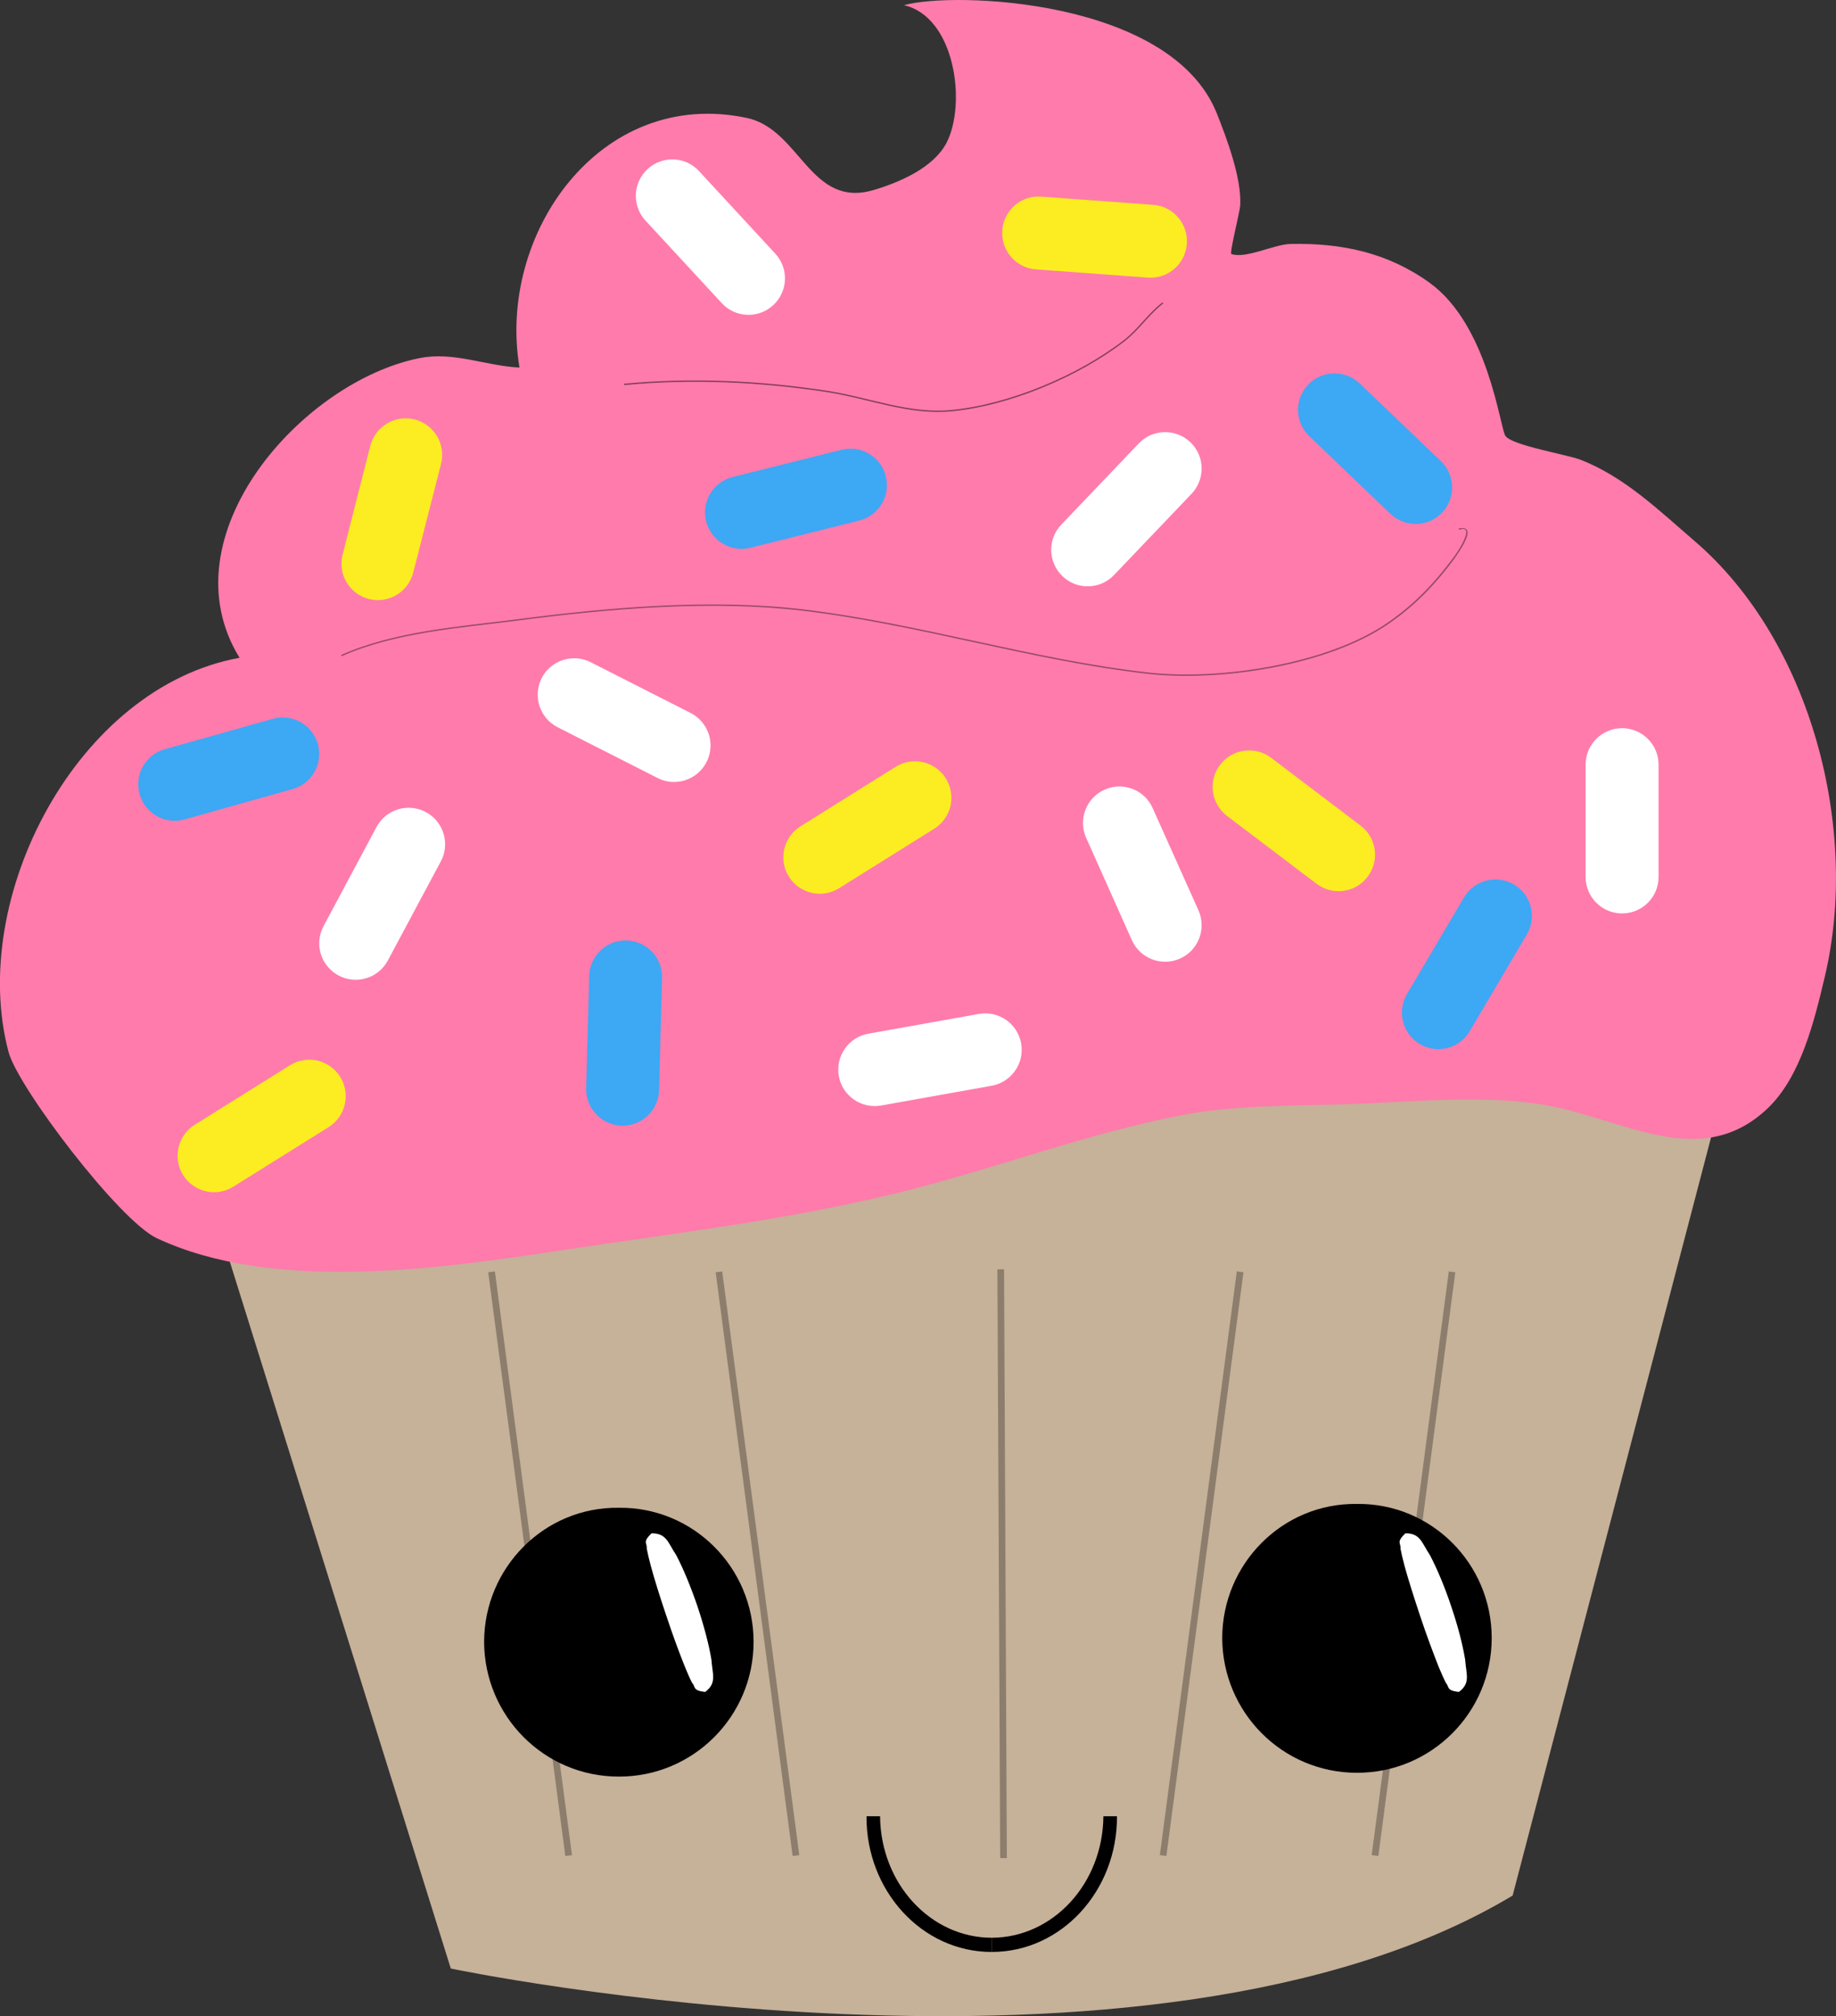 <?xml version="1.0" encoding="utf-8"?>
<svg x="1231.54pt" y="392.5pt" width="124.546pt" height="136.714pt" viewBox="1231.54 392.5 124.546 136.714" xmlns="http://www.w3.org/2000/svg" xmlns:xlink="http://www.w3.org/1999/xlink">
  <rect x="1231.54" y="392.5" width="124.546" height="136.714" fill="#333333" stroke="none"/>
  <g id="1">
    <title>Group</title>
    <defs>
      <title>Shape 152</title>
      <g id="2">
        <defs>
          <path id="3" d="M1348.99,464.358 C1348.99,464.358,1334.15,521.036,1334.15,521.036 C1309.41,535.878,1262.12,525.983,1262.12,525.983 C1262.12,525.983,1245.1,471.562,1245.1,471.562 C1245.1,471.562,1344.05,464.358,1344.05,464.358"/>
        </defs>
        <use xlink:href="#3" style="fill:#c6b199;fill-opacity:1;fill-rule:evenodd;opacity:1;stroke:none;"/>
      </g>
    </defs>
    <use xlink:href="#2"/>
    <defs>
      <title>Shape 154</title>
      <g id="4">
        <defs>
          <path id="5" d="M1292.86,392.852 C1296.34,393.643,1297.12,399.557,1295.74,402.199 C1294.85,403.884,1292.54,404.873,1290.8,405.386 C1286.49,406.658,1285.83,401.265,1282.2,400.497 C1272.25,398.39,1265.25,408.379,1266.78,417.423 C1264.51,417.317,1262.33,416.325,1260.02,416.78 C1252.04,418.347,1242.71,428.846,1247.79,437.104 C1236.74,439.109,1229.35,453.413,1232.12,463.836 C1232.76,466.237,1239.63,475.271,1242.18,476.463 C1250.04,480.141,1261.2,478.558,1269.5,477.3 C1277.29,476.118,1284.96,475.238,1292.64,473.337 C1299.05,471.752,1305.2,469.375,1311.69,468.119 C1315.14,467.452,1319.07,467.48,1322.59,467.386 C1326.99,467.269,1331.96,466.685,1336.31,467.423 C1341.57,468.315,1346.91,472.014,1351.48,467.626 C1353.71,465.479,1354.62,461.701,1355.31,458.796 C1357.72,448.784,1354.42,435.983,1346.49,429.184 C1344.1,427.132,1341.76,424.851,1338.78,423.683 C1337.88,423.328,1334.1,422.707,1333.66,422.057 C1333.29,421.52,1332.51,414.539,1328.5,411.661 C1325.65,409.621,1322.55,408.97,1319.07,409.042 C1317.99,409.064,1316.04,410.068,1315.07,409.724 C1314.93,409.673,1315.65,406.839,1315.67,406.439 C1315.78,404.605,1314.76,401.884,1314.08,400.182 C1310.96,392.403,1296.19,391.909,1292.86,392.852 C1292.86,392.852,1292.86,392.852,1292.86,392.852 z"/>
        </defs>
        <use xlink:href="#5" style="fill:#ff7bac;fill-opacity:1;fill-rule:evenodd;opacity:1;stroke:none;"/>
      </g>
    </defs>
    <use xlink:href="#4"/>
    <defs>
      <title>Path</title>
      <g id="6">
        <defs>
          <path id="7" d="M1254.72,436.996 C1258.35,435.376,1262.77,435.083,1266.64,434.58 C1272.85,433.775,1279.73,433.173,1285.97,433.91 C1293.82,434.834,1301.58,437.312,1309.41,438.193 C1314.31,438.743,1321.63,437.633,1325.74,434.796 C1327.54,433.552,1328.89,432.147,1330.19,430.394 C1330.41,430.063,1331.91,428.05,1330.49,428.337 C1330.5,428.367,1330.51,428.397,1330.52,428.427 C1331.7,428.001,1330.38,430.009,1330.11,430.337 C1328.81,432.085,1327.47,433.48,1325.68,434.718 C1321.61,437.535,1314.3,438.65,1309.42,438.101 C1301.6,437.222,1293.84,434.744,1285.98,433.818 C1279.73,433.083,1272.84,433.686,1266.63,434.491 C1262.76,434.994,1258.33,435.286,1254.68,436.914 C1254.69,436.941,1254.71,436.969,1254.72,436.996 z"/>
        </defs>
        <use xlink:href="#7" style="fill:#000000;fill-opacity:0.407;fill-rule:nonzero;opacity:1;stroke:none;"/>
      </g>
    </defs>
    <use xlink:href="#6"/>
    <defs>
      <title>Path</title>
      <g id="8">
        <defs>
          <path id="9" d="M1273.88,418.613 C1278.45,418.174,1283.11,418.395,1287.65,419.09 C1290.47,419.521,1293.16,420.667,1296.08,420.393 C1300.01,420.022,1304.76,418.032,1307.87,415.603 C1308.83,414.852,1309.5,413.796,1310.45,413.077 C1310.43,413.053,1310.42,413.029,1310.4,413.005 C1309.43,413.738,1308.76,414.794,1307.82,415.532 C1304.72,417.95,1299.98,419.936,1296.07,420.303 C1293.18,420.577,1290.49,419.437,1287.66,419.001 C1283.12,418.305,1278.45,418.084,1273.87,418.523 C1273.88,418.553,1273.88,418.583,1273.88,418.613 z"/>
        </defs>
        <use xlink:href="#9" style="fill:#000000;fill-opacity:0.497;fill-rule:nonzero;opacity:1;stroke:none;"/>
      </g>
    </defs>
    <use xlink:href="#8"/>
    <defs>
      <title>Smart Rectangle</title>
      <g id="10">
        <defs>
          <path id="11" d="M1344.05,451.965 C1344.05,453.332,1342.94,454.439,1341.57,454.439 C1340.21,454.439,1339.1,453.332,1339.1,451.965 C1339.1,451.965,1339.1,444.351,1339.1,444.351 C1339.1,442.985,1340.21,441.877,1341.57,441.877 C1342.94,441.877,1344.05,442.985,1344.05,444.351 C1344.05,444.351,1344.05,451.965,1344.05,451.965 z"/>
        </defs>
        <use xlink:href="#11" style="fill:#ff7bac;fill-opacity:1;fill-rule:nonzero;opacity:1;stroke:none;"/>
      </g>
    </defs>
    <use xlink:href="#10"/>
    <defs>
      <title>Smart Rectangle Copy Copy Copy Copy</title>
      <g id="12">
        <defs>
          <path id="13" d="M1284.13,409.697 C1285.06,410.7,1285,412.266,1283.99,413.193 C1282.99,414.12,1281.42,414.057,1280.5,413.054 C1280.5,413.054,1275.33,407.461,1275.33,407.461 C1274.88,406.979,1274.65,406.34,1274.67,405.684 C1274.7,405.029,1274.99,404.41,1275.47,403.965 C1276.47,403.038,1278.04,403.1,1278.96,404.104 C1278.96,404.104,1284.13,409.697,1284.13,409.697 z"/>
        </defs>
        <use xlink:href="#13" style="fill:#ffffff;fill-opacity:1;fill-rule:nonzero;opacity:1;stroke:none;"/>
      </g>
    </defs>
    <use xlink:href="#12"/>
    <defs>
      <title>Smart Rectangle Copy</title>
      <g id="14">
        <defs>
          <path id="15" d="M1344.05,451.965 C1344.05,453.332,1342.94,454.439,1341.57,454.439 C1340.21,454.439,1339.1,453.332,1339.1,451.965 C1339.1,451.965,1339.1,444.351,1339.1,444.351 C1339.1,442.985,1340.21,441.877,1341.57,441.877 C1342.94,441.877,1344.05,442.985,1344.05,444.351 C1344.05,444.351,1344.05,451.965,1344.05,451.965 z"/>
        </defs>
        <use xlink:href="#15" style="fill:#ffffff;fill-opacity:1;fill-rule:nonzero;opacity:1;stroke:none;"/>
      </g>
    </defs>
    <use xlink:href="#14"/>
    <defs>
      <title>Smart Rectangle Copy Copy</title>
      <g id="16">
        <defs>
          <path id="17" d="M1323.84,448.487 C1324.93,449.312,1325.14,450.864,1324.31,451.952 C1323.49,453.041,1321.94,453.255,1320.85,452.429 C1320.85,452.429,1314.78,447.83,1314.78,447.83 C1314.26,447.433,1313.91,446.845,1313.82,446.195 C1313.73,445.546,1313.91,444.887,1314.3,444.364 C1315.13,443.275,1316.68,443.062,1317.77,443.887 C1317.77,443.887,1323.84,448.487,1323.84,448.487 z"/>
        </defs>
        <use xlink:href="#17" style="fill:#fbed21;fill-opacity:1;fill-rule:nonzero;opacity:1;stroke:none;"/>
      </g>
    </defs>
    <use xlink:href="#16"/>
    <defs>
      <title>Smart Rectangle Copy Copy Copy</title>
      <g id="18">
        <defs>
          <path id="19" d="M1291.31,467.463 C1289.97,467.704,1288.68,466.808,1288.44,465.464 C1288.33,464.818,1288.47,464.152,1288.85,463.614 C1289.22,463.076,1289.8,462.709,1290.44,462.593 C1290.44,462.593,1297.94,461.253,1297.94,461.253 C1299.28,461.012,1300.57,461.908,1300.81,463.252 C1301.05,464.597,1300.15,465.882,1298.81,466.123 C1298.81,466.123,1291.31,467.463,1291.31,467.463 z"/>
        </defs>
        <use xlink:href="#19" style="fill:#ffffff;fill-opacity:1;fill-rule:nonzero;opacity:1;stroke:none;"/>
      </g>
    </defs>
    <use xlink:href="#18"/>
    <defs>
      <title>Smart Rectangle Copy Copy Copy Copy Copy</title>
      <g id="20">
        <defs>
          <path id="21" d="M1307.11,431.493 C1306.17,432.482,1304.6,432.518,1303.62,431.576 C1303.14,431.123,1302.87,430.5,1302.85,429.844 C1302.83,429.188,1303.08,428.553,1303.53,428.078 C1303.53,428.078,1308.79,422.568,1308.79,422.568 C1309.73,421.58,1311.3,421.543,1312.29,422.486 C1313.28,423.429,1313.31,424.994,1312.37,425.983 C1312.37,425.983,1307.11,431.493,1307.11,431.493 z"/>
        </defs>
        <use xlink:href="#21" style="fill:#ffffff;fill-opacity:1;fill-rule:nonzero;opacity:1;stroke:none;"/>
      </g>
    </defs>
    <use xlink:href="#20"/>
    <defs>
      <title>Smart Rectangle Copy</title>
      <g id="22">
        <defs>
          <path id="23" d="M1256.66,422.729 C1257,421.406,1258.35,420.607,1259.67,420.945 C1260.31,421.108,1260.85,421.516,1261.19,422.08 C1261.52,422.645,1261.62,423.319,1261.46,423.954 C1261.46,423.954,1259.57,431.332,1259.57,431.332 C1259.23,432.656,1257.89,433.454,1256.56,433.116 C1255.24,432.778,1254.44,431.431,1254.78,430.107 C1254.78,430.107,1256.66,422.729,1256.66,422.729 z"/>
        </defs>
        <use xlink:href="#23" style="fill:#fbed21;fill-opacity:1;fill-rule:nonzero;opacity:1;stroke:none;"/>
      </g>
    </defs>
    <use xlink:href="#22"/>
    <defs>
      <title>Smart Rectangle Copy Copy</title>
      <g id="24">
        <defs>
          <path id="25" d="M1288.63,422.998 C1289.96,422.667,1291.3,423.473,1291.63,424.798 C1291.79,425.435,1291.69,426.109,1291.35,426.671 C1291.01,427.234,1290.47,427.639,1289.83,427.798 C1289.83,427.798,1282.44,429.644,1282.44,429.644 C1281.12,429.975,1279.77,429.169,1279.44,427.843 C1279.11,426.518,1279.92,425.175,1281.24,424.844 C1281.24,424.844,1288.63,422.998,1288.63,422.998 z"/>
        </defs>
        <use xlink:href="#25" style="fill:#3da8f4;fill-opacity:1;fill-rule:nonzero;opacity:1;stroke:none;"/>
      </g>
    </defs>
    <use xlink:href="#24"/>
    <defs>
      <title>Smart Rectangle Copy Copy Copy</title>
      <g id="26">
        <defs>
          <path id="27" d="M1309.77,406.39 C1311.13,406.49,1312.15,407.676,1312.05,409.038 C1311.95,410.401,1310.77,411.424,1309.41,411.324 C1309.41,411.324,1301.81,410.767,1301.81,410.767 C1300.45,410.667,1299.43,409.481,1299.53,408.119 C1299.63,406.756,1300.81,405.733,1302.17,405.833 C1302.17,405.833,1309.77,406.39,1309.77,406.39 z"/>
        </defs>
        <use xlink:href="#27" style="fill:#fbed21;fill-opacity:1;fill-rule:nonzero;opacity:1;stroke:none;"/>
      </g>
    </defs>
    <use xlink:href="#26"/>
    <defs>
      <title>Smart Rectangle Copy Copy Copy Copy Copy</title>
      <g id="28">
        <defs>
          <path id="29" d="M1292.3,444.497 C1293.45,443.773,1294.98,444.125,1295.7,445.283 C1296.05,445.839,1296.16,446.511,1296.02,447.15 C1295.87,447.79,1295.47,448.344,1294.92,448.692 C1294.92,448.692,1288.46,452.729,1288.46,452.729 C1287.3,453.453,1285.78,453.101,1285.05,451.943 C1284.33,450.785,1284.68,449.258,1285.84,448.534 C1285.84,448.534,1292.3,444.497,1292.3,444.497 z"/>
        </defs>
        <use xlink:href="#29" style="fill:#fbed21;fill-opacity:1;fill-rule:nonzero;opacity:1;stroke:none;"/>
      </g>
    </defs>
    <use xlink:href="#28"/>
    <defs>
      <title>Smart Rectangle Copy Copy Copy Copy Copy Copy</title>
      <g id="30">
        <defs>
          <path id="31" d="M1331.24,462.425 C1330.55,463.602,1329.03,463.993,1327.86,463.299 C1327.29,462.965,1326.88,462.421,1326.72,461.786 C1326.55,461.15,1326.65,460.476,1326.98,459.911 C1326.98,459.911,1330.85,453.353,1330.85,453.353 C1331.55,452.177,1333.06,451.786,1334.24,452.48 C1335.42,453.174,1335.81,454.691,1335.11,455.868 C1335.11,455.868,1331.24,462.425,1331.24,462.425 z"/>
        </defs>
        <use xlink:href="#31" style="fill:#3da8f4;fill-opacity:1;fill-rule:nonzero;opacity:1;stroke:none;"/>
      </g>
    </defs>
    <use xlink:href="#30"/>
    <defs>
      <title>Smart Rectangle Copy Copy Copy Copy Copy Copy Copy</title>
      <g id="32">
        <defs>
          <path id="33" d="M1329.28,423.768 C1330.27,424.713,1330.3,426.279,1329.36,427.266 C1328.41,428.253,1326.85,428.288,1325.86,427.343 C1325.86,427.343,1320.36,422.079,1320.36,422.079 C1319.88,421.626,1319.61,421.002,1319.59,420.347 C1319.58,419.691,1319.83,419.056,1320.28,418.582 C1321.22,417.595,1322.79,417.56,1323.78,418.504 C1323.78,418.504,1329.28,423.768,1329.28,423.768 z"/>
        </defs>
        <use xlink:href="#33" style="fill:#3da8f4;fill-opacity:1;fill-rule:nonzero;opacity:1;stroke:none;"/>
      </g>
    </defs>
    <use xlink:href="#32"/>
    <defs>
      <title>Smart Rectangle Copy Copy Copy Copy Copy Copy Copy Copy</title>
      <g id="34">
        <defs>
          <path id="35" d="M1251.21,464.735 C1252.37,464.01,1253.89,464.362,1254.62,465.521 C1254.96,466.077,1255.08,466.749,1254.93,467.388 C1254.78,468.027,1254.39,468.582,1253.83,468.93 C1253.83,468.93,1247.37,472.967,1247.37,472.967 C1246.22,473.691,1244.69,473.339,1243.96,472.181 C1243.24,471.022,1243.59,469.496,1244.75,468.772 C1244.75,468.772,1251.21,464.735,1251.21,464.735 z"/>
        </defs>
        <use xlink:href="#35" style="fill:#fbed21;fill-opacity:1;fill-rule:nonzero;opacity:1;stroke:none;"/>
      </g>
    </defs>
    <use xlink:href="#34"/>
    <defs>
      <title>Smart Rectangle Copy Copy Copy Copy Copy Copy</title>
      <g id="36">
        <defs>
          <path id="37" d="M1257.85,457.629 C1257.21,458.834,1255.71,459.288,1254.5,458.644 C1253.93,458.335,1253.49,457.808,1253.3,457.18 C1253.11,456.553,1253.18,455.875,1253.49,455.296 C1253.49,455.296,1257.08,448.582,1257.08,448.582 C1257.72,447.377,1259.22,446.923,1260.43,447.567 C1261.63,448.211,1262.09,449.71,1261.44,450.915 C1261.44,450.915,1257.85,457.629,1257.85,457.629 z"/>
        </defs>
        <use xlink:href="#37" style="fill:#ffffff;fill-opacity:1;fill-rule:nonzero;opacity:1;stroke:none;"/>
      </g>
    </defs>
    <use xlink:href="#36"/>
    <defs>
      <title>Smart Rectangle Copy Copy Copy Copy Copy Copy Copy</title>
      <g id="38">
        <defs>
          <path id="39" d="M1312.84,454.231 C1313.39,455.478,1312.84,456.941,1311.59,457.499 C1310.34,458.057,1308.88,457.498,1308.32,456.251 C1308.32,456.251,1305.22,449.313,1305.22,449.313 C1304.95,448.714,1304.93,448.033,1305.17,447.42 C1305.4,446.807,1305.87,446.313,1306.47,446.045 C1307.71,445.487,1309.18,446.046,1309.73,447.293 C1309.73,447.293,1312.84,454.231,1312.84,454.231 z"/>
        </defs>
        <use xlink:href="#39" style="fill:#ffffff;fill-opacity:1;fill-rule:nonzero;opacity:1;stroke:none;"/>
      </g>
    </defs>
    <use xlink:href="#38"/>
    <defs>
      <title>Smart Rectangle Copy Copy Copy Copy Copy Copy Copy Copy</title>
      <g id="40">
        <defs>
          <path id="41" d="M1269.37,441.815 C1268.15,441.197,1267.67,439.708,1268.28,438.49 C1268.9,437.272,1270.39,436.786,1271.61,437.404 C1271.61,437.404,1278.39,440.846,1278.39,440.846 C1278.97,441.143,1279.41,441.66,1279.62,442.284 C1279.82,442.908,1279.77,443.587,1279.47,444.172 C1278.85,445.39,1277.36,445.876,1276.15,445.257 C1276.15,445.257,1269.37,441.815,1269.37,441.815 z"/>
        </defs>
        <use xlink:href="#41" style="fill:#ffffff;fill-opacity:1;fill-rule:nonzero;opacity:1;stroke:none;"/>
      </g>
    </defs>
    <use xlink:href="#40"/>
    <defs>
      <title>Smart Rectangle Copy Copy Copy Copy Copy Copy Copy Copy</title>
      <g id="42">
        <defs>
          <path id="43" d="M1244.06,448.065 C1242.75,448.435,1241.38,447.668,1241.01,446.353 C1240.83,445.722,1240.91,445.045,1241.23,444.473 C1241.56,443.901,1242.09,443.48,1242.72,443.302 C1242.72,443.302,1250.05,441.242,1250.05,441.242 C1251.37,440.872,1252.73,441.639,1253.1,442.954 C1253.47,444.269,1252.71,445.635,1251.39,446.005 C1251.39,446.005,1244.06,448.065,1244.06,448.065 z"/>
        </defs>
        <use xlink:href="#43" style="fill:#3da8f4;fill-opacity:1;fill-rule:nonzero;opacity:1;stroke:none;"/>
      </g>
    </defs>
    <use xlink:href="#42"/>
    <defs>
      <title>Smart Rectangle Copy Copy Copy Copy Copy Copy Copy Copy Copy</title>
      <g id="44">
        <defs>
          <path id="45" d="M1276.25,466.422 C1276.21,467.788,1275.08,468.866,1273.71,468.83 C1272.35,468.794,1271.27,467.657,1271.3,466.291 C1271.3,466.291,1271.51,458.68,1271.51,458.68 C1271.54,457.314,1272.68,456.236,1274.04,456.272 C1275.41,456.308,1276.49,457.445,1276.45,458.81 C1276.45,458.81,1276.25,466.422,1276.25,466.422 z"/>
        </defs>
        <use xlink:href="#45" style="fill:#3da8f4;fill-opacity:1;fill-rule:nonzero;opacity:1;stroke:none;"/>
      </g>
    </defs>
    <use xlink:href="#44"/>
    <defs>
      <title>Path</title>
      <g id="46">
        <defs>
          <path id="47" d="M1299.2,478.572 C1299.26,491.88,1299.33,505.187,1299.39,518.495 C1299.54,518.494,1299.69,518.493,1299.84,518.493 C1299.78,505.185,1299.71,491.878,1299.65,478.57 C1299.5,478.571,1299.35,478.572,1299.2,478.572 z"/>
        </defs>
        <use xlink:href="#47" style="fill:#000000;fill-opacity:0.295;fill-rule:nonzero;opacity:1;stroke:none;"/>
      </g>
    </defs>
    <use xlink:href="#46"/>
    <defs>
      <title>Path Copy</title>
      <g id="48">
        <defs>
          <path id="49" d="M1329.82,478.713 C1328.08,491.907,1326.34,505.1,1324.59,518.293 C1324.74,518.312,1324.89,518.332,1325.04,518.352 C1326.78,505.159,1328.52,491.965,1330.26,478.772 C1330.12,478.753,1329.97,478.733,1329.82,478.713 z"/>
        </defs>
        <use xlink:href="#49" style="fill:#000000;fill-opacity:0.295;fill-rule:nonzero;opacity:1;stroke:none;"/>
      </g>
    </defs>
    <use xlink:href="#48"/>
    <defs>
      <title>Path Copy Copy</title>
      <g id="50">
        <defs>
          <path id="51" d="M1280.09,478.772 C1281.83,491.965,1283.57,505.159,1285.31,518.352 C1285.46,518.332,1285.61,518.312,1285.76,518.293 C1284.02,505.1,1282.28,491.907,1280.53,478.713 C1280.38,478.733,1280.24,478.753,1280.09,478.772 z"/>
        </defs>
        <use xlink:href="#51" style="fill:#000000;fill-opacity:0.295;fill-rule:nonzero;opacity:1;stroke:none;"/>
      </g>
    </defs>
    <use xlink:href="#50"/>
    <defs>
      <title>Path Copy Copy Copy</title>
      <g id="52">
        <defs>
          <path id="53" d="M1315.44,478.713 C1313.7,491.907,1311.96,505.1,1310.22,518.293 C1310.37,518.312,1310.52,518.332,1310.66,518.352 C1312.41,505.159,1314.15,491.965,1315.89,478.772 C1315.74,478.753,1315.59,478.733,1315.44,478.713 z"/>
        </defs>
        <use xlink:href="#53" style="fill:#000000;fill-opacity:0.295;fill-rule:nonzero;opacity:1;stroke:none;"/>
      </g>
    </defs>
    <use xlink:href="#52"/>
    <defs>
      <title>Path Copy Copy Copy Copy</title>
      <g id="54">
        <defs>
          <path id="55" d="M1264.66,478.772 C1266.41,491.965,1268.15,505.159,1269.89,518.352 C1270.04,518.332,1270.19,518.312,1270.34,518.293 C1268.59,505.1,1266.85,491.907,1265.11,478.713 C1264.96,478.733,1264.81,478.753,1264.66,478.772 z"/>
        </defs>
        <use xlink:href="#55" style="fill:#000000;fill-opacity:0.295;fill-rule:nonzero;opacity:1;stroke:none;"/>
      </g>
    </defs>
    <use xlink:href="#54"/>
    <g id="56">
      <title>Group Copy Copy</title>
      <defs>
        <title>Path</title>
        <g id="57">
          <defs>
            <path id="58" d="M1323.59,494.94 C1328.35,494.94,1332.22,498.804,1332.22,503.572 C1332.22,508.339,1328.35,512.204,1323.59,512.204 C1318.82,512.204,1314.95,508.339,1314.95,503.572 C1314.95,498.804,1318.82,494.94,1323.59,494.94 z"/>
            <path id="59" d="M1323.59,495.413 C1328.08,495.46,1331.71,499.082,1331.71,503.572 C1331.71,508.057,1328.07,511.69,1323.59,511.699 C1319.11,511.697,1315.44,508.069,1315.46,503.572 C1315.45,499.068,1319.1,495.472,1323.59,495.413 z M1323.59,494.48 C1318.54,494.407,1314.46,498.541,1314.45,503.572 C1314.47,508.61,1318.53,512.712,1323.59,512.709 C1328.64,512.718,1332.73,508.622,1332.73,503.572 C1332.73,498.526,1328.63,494.419,1323.59,494.48 z"/>
          </defs>
          <use xlink:href="#58" style="fill:#000000;fill-opacity:1;fill-rule:evenodd;opacity:1;stroke:none;"/>
          <use xlink:href="#59" style="fill:#000000;fill-opacity:1;fill-rule:nonzero;opacity:1;stroke:none;"/>
        </g>
      </defs>
      <use xlink:href="#57"/>
      <defs>
        <title>Path Copy</title>
        <g id="60">
          <defs>
            <path id="61" d="M1273.52,495.2 C1278.29,495.2,1282.15,499.064,1282.15,503.832 C1282.15,508.599,1278.29,512.464,1273.52,512.464 C1268.75,512.464,1264.89,508.599,1264.89,503.832 C1264.89,499.064,1268.75,495.2,1273.52,495.2 z"/>
            <path id="62" d="M1273.52,495.673 C1278.01,495.72,1281.64,499.342,1281.64,503.832 C1281.64,508.317,1278,511.95,1273.52,511.959 C1269.04,511.957,1265.38,508.329,1265.39,503.832 C1265.38,499.328,1269.03,495.732,1273.52,495.673 z M1273.52,494.74 C1268.47,494.667,1264.39,498.801,1264.38,503.832 C1264.4,508.87,1268.46,512.972,1273.52,512.969 C1278.57,512.978,1282.66,508.882,1282.66,503.832 C1282.66,498.786,1278.56,494.679,1273.52,494.74 z"/>
          </defs>
          <use xlink:href="#61" style="fill:#000000;fill-opacity:1;fill-rule:evenodd;opacity:1;stroke:none;"/>
          <use xlink:href="#62" style="fill:#000000;fill-opacity:1;fill-rule:nonzero;opacity:1;stroke:none;"/>
        </g>
      </defs>
      <use xlink:href="#60"/>
      <defs>
        <title>Path</title>
        <g id="63">
          <defs>
            <path id="64" d="M1290.32,515.657 C1290.29,520.702,1294.08,524.862,1298.81,524.859 C1298.81,524.538,1298.81,524.217,1298.81,523.895 C1294.68,523.892,1291.28,520.244,1291.24,515.657 C1290.94,515.657,1290.63,515.657,1290.32,515.657 z"/>
          </defs>
          <use xlink:href="#64" style="fill:#000000;fill-opacity:1;fill-rule:nonzero;opacity:1;stroke:none;"/>
        </g>
      </defs>
      <use xlink:href="#63"/>
      <defs>
        <title>Path Copy</title>
        <g id="65">
          <defs>
            <path id="66" d="M1306.39,515.657 C1306.35,520.244,1302.95,523.892,1298.81,523.895 C1298.81,524.217,1298.81,524.538,1298.81,524.859 C1303.55,524.862,1307.34,520.702,1307.31,515.657 C1307,515.657,1306.69,515.657,1306.39,515.657 z"/>
          </defs>
          <use xlink:href="#66" style="fill:#000000;fill-opacity:1;fill-rule:nonzero;opacity:1;stroke:none;"/>
        </g>
      </defs>
      <use xlink:href="#65"/>
      <defs>
        <title>Path</title>
        <g id="67">
          <defs>
            <path id="68" d="M1275.9,496.942 C1276.35,496.789,1277.46,498.862,1278.38,501.572 C1279.29,504.282,1279.67,506.603,1279.22,506.756 C1278.77,506.908,1275.45,497.094,1275.9,496.942 z"/>
            <path id="69" d="M1276.06,497.413 C1275.5,497.269,1276.19,497.583,1276.53,498.419 C1276.96,499.221,1277.46,500.398,1277.91,501.731 C1278.36,503.064,1278.68,504.302,1278.82,505.202 C1279.06,506.072,1278.71,506.738,1279.06,506.286 C1279.84,506.413,1279.38,506.408,1279.37,506.154 C1279.25,505.926,1279.08,505.564,1278.9,505.121 C1278.53,504.239,1278.11,503.023,1277.69,501.806 C1277.27,500.588,1276.9,499.355,1276.64,498.433 C1276.52,497.97,1276.42,497.585,1276.38,497.33 C1276.24,497.12,1276.6,496.838,1276.06,497.413 z M1275.74,496.473 C1275.09,497.083,1275.46,497.142,1275.41,497.497 C1275.47,497.807,1275.56,498.213,1275.69,498.689 C1275.95,499.645,1276.34,500.885,1276.76,502.12 C1277.17,503.357,1277.62,504.575,1277.99,505.495 C1278.18,505.953,1278.34,506.333,1278.49,506.614 C1278.74,506.868,1278.49,507.136,1279.38,507.225 C1280.18,506.621,1279.87,506.05,1279.8,505.044 C1279.64,504.068,1279.31,502.79,1278.85,501.413 C1278.38,500.036,1277.87,498.822,1277.41,497.949 C1276.85,497.109,1276.76,496.462,1275.74,496.473 z"/>
          </defs>
          <use xlink:href="#68" style="fill:#ffffff;fill-opacity:1;fill-rule:evenodd;opacity:1;stroke:none;"/>
          <use xlink:href="#69" style="fill:#ffffff;fill-opacity:1;fill-rule:nonzero;opacity:1;stroke:none;"/>
        </g>
      </defs>
      <use xlink:href="#67"/>
      <defs>
        <title>Path Copy</title>
        <g id="70">
          <defs>
            <path id="71" d="M1327.03,496.942 C1327.49,496.789,1328.59,498.862,1329.51,501.572 C1330.43,504.282,1330.8,506.603,1330.35,506.756 C1329.9,506.908,1326.58,497.094,1327.03,496.942 z"/>
            <path id="72" d="M1327.19,497.413 C1326.63,497.269,1327.32,497.583,1327.66,498.419 C1328.09,499.221,1328.59,500.398,1329.04,501.731 C1329.49,503.064,1329.81,504.302,1329.96,505.202 C1330.19,506.072,1329.84,506.738,1330.19,506.286 C1330.97,506.413,1330.51,506.408,1330.5,506.154 C1330.38,505.926,1330.22,505.564,1330.04,505.121 C1329.66,504.239,1329.24,503.023,1328.82,501.806 C1328.4,500.588,1328.03,499.355,1327.77,498.433 C1327.65,497.97,1327.56,497.585,1327.52,497.33 C1327.37,497.12,1327.73,496.838,1327.19,497.413 z M1326.88,496.473 C1326.22,497.083,1326.59,497.142,1326.54,497.497 C1326.6,497.807,1326.69,498.213,1326.82,498.689 C1327.08,499.645,1327.48,500.885,1327.89,502.12 C1328.3,503.357,1328.76,504.575,1329.12,505.495 C1329.31,505.953,1329.48,506.333,1329.62,506.614 C1329.87,506.868,1329.62,507.136,1330.51,507.225 C1331.31,506.621,1331,506.05,1330.93,505.044 C1330.77,504.068,1330.45,502.79,1329.98,501.413 C1329.52,500.036,1329,498.822,1328.54,497.949 C1327.98,497.109,1327.89,496.462,1326.88,496.473 z"/>
          </defs>
          <use xlink:href="#71" style="fill:#ffffff;fill-opacity:1;fill-rule:evenodd;opacity:1;stroke:none;"/>
          <use xlink:href="#72" style="fill:#ffffff;fill-opacity:1;fill-rule:nonzero;opacity:1;stroke:none;"/>
        </g>
      </defs>
      <use xlink:href="#70"/>
    </g>
  </g>
</svg>
